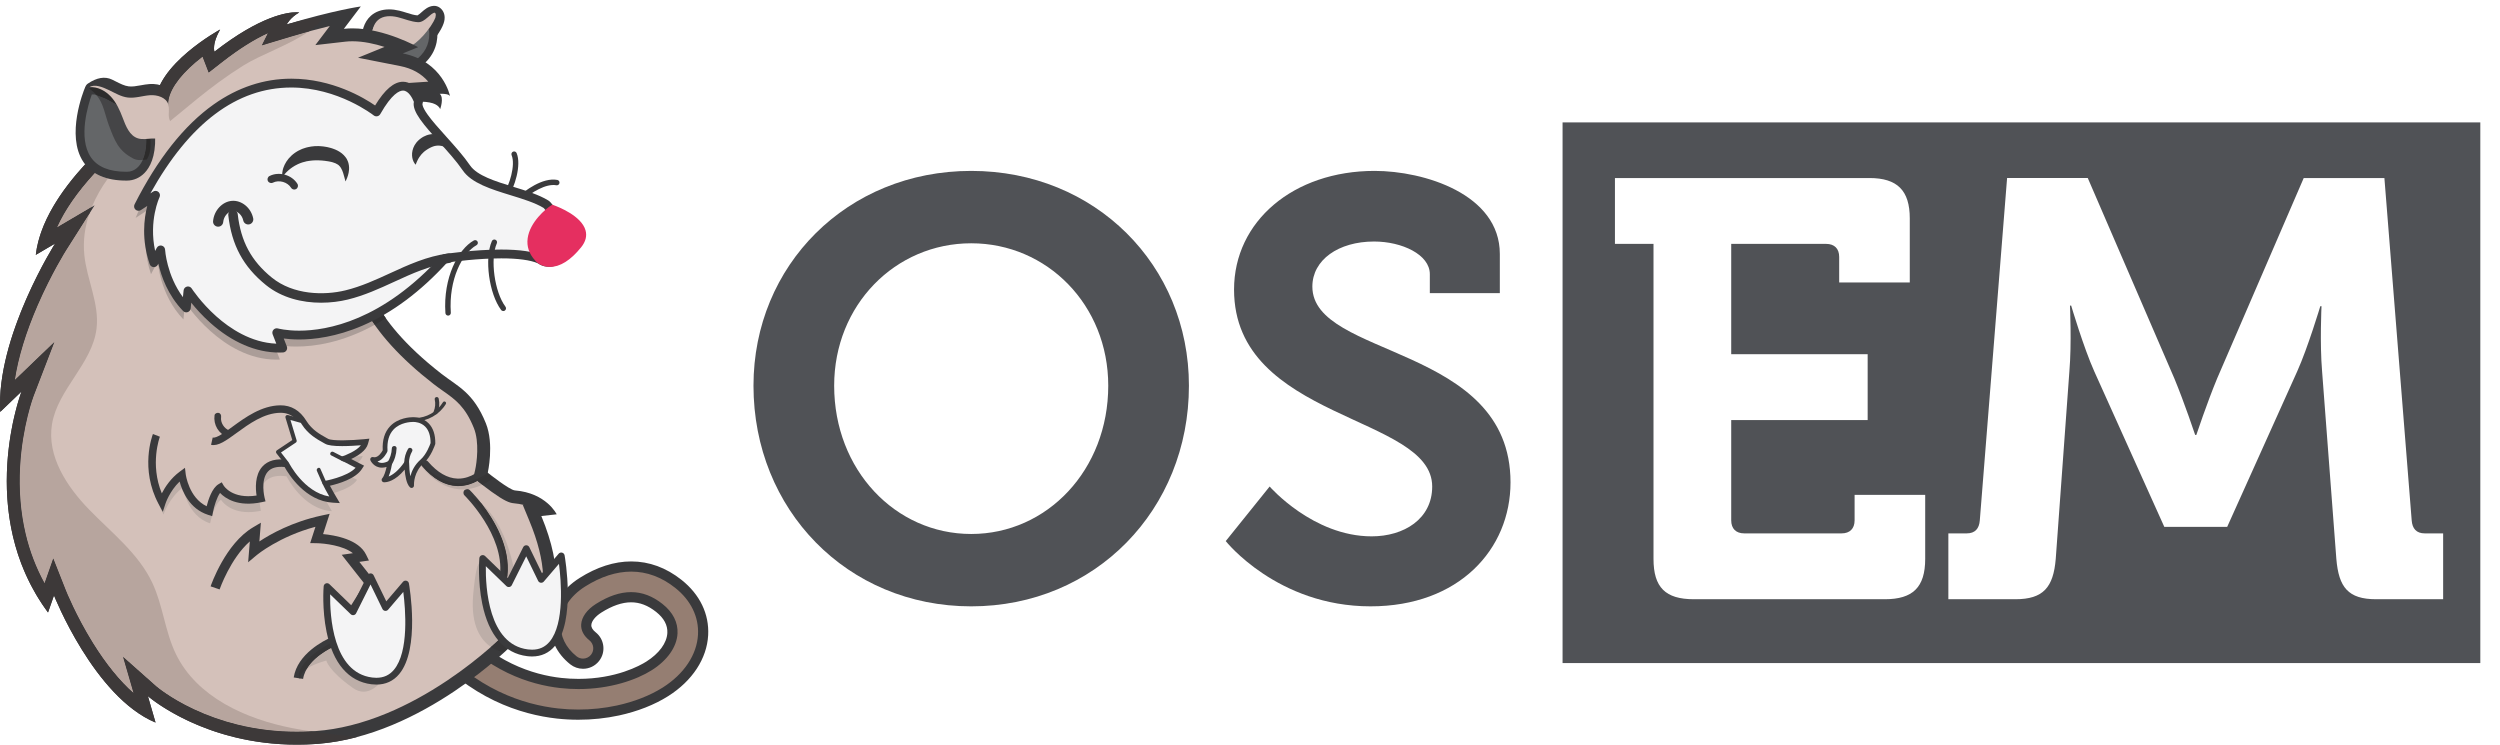 <?xml version="1.0" encoding="UTF-8" standalone="no"?>
<!-- Created with Inkscape (http://www.inkscape.org/) -->

<svg
   xmlns:dc="http://purl.org/dc/elements/1.1/"
   xmlns:cc="http://creativecommons.org/ns#"
   xmlns:rdf="http://www.w3.org/1999/02/22-rdf-syntax-ns#"
   xmlns:svg="http://www.w3.org/2000/svg"
   xmlns="http://www.w3.org/2000/svg"
   xmlns:sodipodi="http://sodipodi.sourceforge.net/DTD/sodipodi-0.dtd"
   xmlns:inkscape="http://www.inkscape.org/namespaces/inkscape"
   width="176.389mm"
   height="52.538mm"
   viewBox="0 0 176.389 52.538"
   version="1.1"
   id="svg1059"
   inkscape:version="0.92.1 r"
   sodipodi:docname="horizontal-color.svg">
  <defs
     id="defs1053" />
  <sodipodi:namedview
     id="base"
     pagecolor="#ffffff"
     bordercolor="#666666"
     borderopacity="1.0"
     inkscape:pageopacity="0.0"
     inkscape:pageshadow="2"
     inkscape:zoom="0.35"
     inkscape:cx="153.33336"
     inkscape:cy="70.713926"
     inkscape:document-units="mm"
     inkscape:current-layer="layer1"
     showgrid="false"
     fit-margin-top="0"
     fit-margin-left="0"
     fit-margin-right="0"
     fit-margin-bottom="0"
     inkscape:window-width="1366"
     inkscape:window-height="744"
     inkscape:window-x="0"
     inkscape:window-y="0"
     inkscape:window-maximized="1" />
  <g
     inkscape:label="Layer 1"
     inkscape:groupmode="layer"
     id="layer1"
     transform="translate(60.98,-115.005)">
    <g
       id="g12"
       transform="matrix(0.035,0,0,-0.035,-60.98,167.543)">
      <path
         d="M 4925.06,293.109 H 4789.9 c -56.21,0 -75.33,23.911 -80.12,81.321 l -28.72,377.91 c -4.78,56.211 -1.17,131.543 -1.17,131.543 h -2.41 c 0,0 -25.11,-83.727 -46.64,-131.543 L 4489.73,439 h -126.76 l -141.14,313.34 c -21.5,47.816 -46.61,132.75 -46.61,132.75 h -2.41 c 0,0 3.58,-76.539 -1.2,-132.75 l -27.49,-377.91 c -4.78,-57.41 -25.11,-81.321 -81.32,-81.321 h -135.15 v 132.75 h 37.08 c 16.72,0 25.11,9.563 26.32,26.313 l 55,690.018 h 162.64 L 4383.3,737.996 c 20.33,-49.055 41.86,-113.621 41.86,-113.621 h 2.38 c 0,0 21.53,64.566 41.86,113.621 l 174.61,404.194 h 162.64 l 55.01,-690.018 c 1.2,-16.75 9.56,-26.313 26.31,-26.313 h 37.09 z m -1044.1,81.321 c 0,-57.41 -25.11,-81.321 -81.32,-81.321 h -385.06 c -57.41,0 -81.32,23.911 -81.32,81.321 v 635.01 h -77.74 v 132.75 h 513.03 c 56.21,0 81.32,-25.12 81.32,-81.32 V 931.734 h -142.31 v 51.426 c 0,16.719 -9.57,26.28 -26.32,26.28 H 3489.91 V 787.016 h 275.06 V 654.27 H 3489.91 V 452.172 c 0,-16.75 9.57,-26.313 26.32,-26.313 h 196.11 c 16.75,0 26.31,9.563 26.31,26.313 v 51.391 h 142.31 z M 3149.94,1254.4 V 164.449 H 5000 V 1254.4 H 3149.94"
         style="fill:#505256;fill-opacity:1;fill-rule:nonzero;stroke:none"
         id="path14"
         inkscape:connector-curvature="0" />
      <path
         d="m 1957.83,424.648 c -153.08,0 -276.26,129.176 -276.26,298.969 0,162.641 123.18,287.023 276.26,287.023 153.08,0 276.26,-124.382 276.26,-287.023 0,-169.793 -123.18,-298.969 -276.26,-298.969 z m 0,731.922 c -249.95,0 -438.9,-190.164 -438.9,-432.953 0,-249.945 188.95,-444.847 438.9,-444.847 249.94,0 438.9,194.902 438.9,444.847 0,242.789 -188.96,432.953 -438.9,432.953"
         style="fill:#505256;fill-opacity:1;fill-rule:nonzero;stroke:none"
         id="path16"
         inkscape:connector-curvature="0" />
      <path
         d="m 2645.54,923.34 c 0,53.836 52.64,90.88 124.39,90.88 56.21,0 112.42,-26.279 112.42,-65.771 v -38.25 h 141.11 v 78.91 c 0,120.811 -153.08,167.461 -252.36,167.461 -163.81,0 -283.41,-101.69 -283.41,-239.215 0,-264.292 399.44,-252.32 399.44,-397.039 0,-65.765 -57.41,-100.445 -121.98,-100.445 -118.4,0 -205.71,100.445 -205.71,100.445 l -88.51,-110.007 c 0,0 104.06,-131.539 291.81,-131.539 178.19,0 282.25,114.789 282.25,249.941 0,278.633 -399.45,249.945 -399.45,394.629"
         style="fill:#505256;fill-opacity:1;fill-rule:nonzero;stroke:none"
         id="path18"
         inkscape:connector-curvature="0" />
      <path
         d="m 875.227,1489.28 -1.164,-0.03 c -10.493,-0.64 -17.844,-7.13 -24.333,-12.86 -2.351,-2.07 -6.195,-5.47 -8.132,-6.34 -6.66,0.48 -13.926,2.77 -21.606,5.18 -4.769,1.5 -9.699,3.05 -14.918,4.32 -7.097,1.73 -14.035,2.61 -20.621,2.61 -14.562,0 -27.23,-4.39 -36.637,-12.71 -15.199,-13.43 -18.253,-33.25 -19.23,-47 -0.27,-3.79 0.59,-7.56 2.469,-10.86 l 19.207,-33.64 c 3.242,-5.68 9.16,-9.31 15.695,-9.64 1.981,-0.09 3.996,-0.14 5.988,-0.14 27.301,0 54.243,9.08 75.86,25.58 9.73,7.43 21.226,19.54 30.754,32.4 18.109,24.45 17.863,36.19 17.781,40.05 -0.168,8.09 -3.863,15.24 -10.141,19.62 -3.222,2.26 -7.054,3.46 -10.972,3.46 z m 0,-19.16 c 9.82,-6.86 -19.422,-46.17 -39.047,-61.14 -18.285,-13.96 -41.242,-21.66 -64.235,-21.66 -1.683,0 -3.363,0.05 -5.047,0.13 l -19.203,33.64 c 0.883,12.4 3.493,25.77 12.809,34 6.519,5.77 15.113,7.91 23.945,7.91 5.41,0 10.906,-0.8 16.082,-2.06 13.633,-3.33 26.762,-9.33 40.774,-10.07 l 0.785,-0.02 c 13.633,0 24.203,18.73 33.137,19.27"
         style="fill:#3a3a3c;fill-opacity:1;fill-rule:nonzero;stroke:none"
         id="path20"
         inkscape:connector-curvature="0" />
      <path
         d="m 321.758,1215.08 c -1.922,2.5 -7.363,3.76 -14.567,3.35 -1.929,-0.11 -3.921,-0.28 -6.035,-0.47 -8.011,-0.72 -17.086,-1.53 -26.422,1.35 -23.304,7.22 -32.519,31.65 -39.246,49.49 -4.832,12.81 -11.109,27.36 -21.047,38.15 -3.984,4.32 -7.253,4.41 -19.519,2.91 -2.863,-0.35 -6.106,-0.75 -9.516,-1.01 -5.867,-0.46 -11.316,3.11 -13.261,8.68 -1.942,5.56 0.101,11.74 4.976,15.04 18.02,12.22 34.387,14.95 48.645,8.13 2.621,-1.25 5.211,-2.56 7.711,-3.83 8.988,-4.55 17.476,-8.84 25.961,-9.89 7.382,-0.91 15.484,0.55 24.062,2.1 5.828,1.06 11.859,2.15 18.172,2.6 19.851,1.44 44.144,-6.73 50.609,-28.07 2.094,-6.91 1.754,-13.4 1.453,-19.13 -0.097,-1.94 -0.195,-3.77 -0.183,-5.45 0.027,-3.8 1.027,-6.08 1.476,-6.54 l -0.246,0.16 -11.336,-23.4 c -9.851,4.77 -15.793,15.84 -15.894,29.59 -0.02,2.45 0.101,4.77 0.219,7 0.207,3.95 0.402,7.68 -0.372,10.22 -2.117,6.99 -13.785,10.42 -23.847,9.69 -4.93,-0.36 -10.028,-1.28 -15.422,-2.25 -10.117,-1.83 -20.574,-3.72 -31.883,-2.33 -2.5,0.31 -4.926,0.77 -7.285,1.34 4.441,-8.26 7.898,-16.7 10.855,-24.54 5.368,-14.23 11.454,-30.36 22.61,-33.82 4.429,-1.37 10.246,-0.85 16.402,-0.29 2.238,0.19 4.547,0.4 6.918,0.53 20.82,1.16 31.414,-6.69 36.633,-13.48 l -20.621,-15.83"
         style="fill:#3a3a3c;fill-opacity:1;fill-rule:nonzero;stroke:none"
         id="path22"
         inkscape:connector-curvature="0" />
      <path
         d="m 1165.84,60.449 c -14.14,0 -28.32,0.781 -42.17,2.32 -69.77,7.742 -171.236,38.679 -258.412,142.083 -10.996,13.046 -9.328,32.597 3.711,43.597 5.574,4.692 12.648,7.281 19.929,7.281 9.145,0 17.77,-4.011 23.661,-10.992 74.019,-87.797 159.371,-113.976 217.941,-120.476 11.81,-1.313 23.8,-1.981 35.63,-1.981 78.55,0 128.77,27.918 142.3,36.469 28.67,18.141 45.84,42.129 47.11,65.82 1.01,18.821 -8.13,36.442 -26.42,50.969 -18.33,14.563 -36.95,21.641 -56.91,21.641 -20.08,0 -42.09,-7.481 -65.42,-22.25 -15.04,-9.508 -24.38,-21.961 -24.99,-33.301 -0.45,-8.41 3.83,-16.25 12.72,-23.309 13.35,-10.609 15.59,-30.109 4.98,-43.461 -5.91,-7.441 -14.74,-11.699 -24.24,-11.699 -6.95,0 -13.78,2.379 -19.23,6.711 -24.76,19.668 -37.55,46.328 -36.01,75.07 1.7,31.778 21.27,61.77 53.69,82.278 33.38,21.121 66.61,31.832 98.76,31.832 33.84,0 65.84,-11.789 95.13,-35.063 34.16,-27.129 51.82,-63.617 49.72,-102.738 -2.35,-43.949 -29.99,-85.789 -75.81,-114.781 -26.54,-16.789 -59.68,-29.797 -95.85,-37.629 -25.74,-5.57 -52.59,-8.391 -79.82,-8.391"
         style="fill:#957e72;fill-opacity:1;fill-rule:nonzero;stroke:none"
         id="path24"
         inkscape:connector-curvature="0" />
      <path
         d="m 1272.47,369.309 v 0 c -34.12,0 -69.2,-11.239 -104.25,-33.418 -35.26,-22.313 -56.57,-55.262 -58.45,-90.403 -1.73,-32.148 12.44,-61.859 39.88,-83.66 7.26,-5.758 16.35,-8.93 25.61,-8.93 12.65,0 24.41,5.672 32.27,15.571 6.85,8.621 9.93,19.39 8.68,30.32 -1.26,10.93 -6.69,20.723 -15.31,27.57 -6.14,4.871 -9.11,9.821 -8.85,14.719 0.42,7.91 8.17,17.551 20.23,25.184 21.66,13.707 41.83,20.66 59.93,20.66 17.55,0 34.08,-6.352 50.53,-19.41 15.8,-12.563 23.39,-26.821 22.55,-42.391 -1.09,-20.32 -16.52,-41.351 -42.35,-57.691 -12.93,-8.192 -61.02,-34.879 -136.81,-34.879 -11.46,0 -23.06,0.64 -34.5,1.91 -56.71,6.301 -139.388,31.687 -211.224,116.891 -7.847,9.308 -19.332,14.636 -31.508,14.636 -9.699,0 -19.125,-3.437 -26.546,-9.699 -17.368,-14.641 -19.586,-40.68 -4.946,-58.051 C 946.77,92.238 1050.91,60.52 1122.54,52.57 c 14.22,-1.582 28.79,-2.379 43.3,-2.379 27.95,0 55.54,2.898 81.99,8.617 37.33,8.082 71.62,21.562 99.16,38.992 48.68,30.789 78.05,75.59 80.58,122.898 2.29,42.531 -16.75,82.071 -53.59,111.332 -31.14,24.739 -65.3,37.278 -101.51,37.278 m 0,-20.52 c 31.31,0 61.2,-10.949 88.75,-32.84 31.49,-25 47.77,-58.437 45.86,-94.148 -2.18,-40.59 -28.08,-79.461 -71.06,-106.66 -25.53,-16.153 -57.53,-28.692 -92.53,-36.27 -25.05,-5.422 -51.35,-8.16 -77.65,-8.16 -13.74,0 -27.48,0.75 -41.03,2.258 -67.92,7.543 -166.712,37.679 -251.708,138.5 -7.356,8.73 -6.247,21.769 2.484,29.133 3.879,3.269 8.609,4.867 13.312,4.867 5.883,0 11.727,-2.5 15.817,-7.348 76.199,-90.383 164.225,-117.351 224.655,-124.062 12.57,-1.399 24.86,-2.039 36.76,-2.039 63.82,0 116.82,18.468 147.78,38.058 31.52,19.942 50.43,46.891 51.88,73.942 1.2,22.281 -9.28,42.871 -30.29,59.558 -20.03,15.91 -41.02,23.871 -63.29,23.871 -22.26,0 -45.79,-7.949 -70.91,-23.84 -18.11,-11.461 -28.95,-26.558 -29.75,-41.429 -0.63,-11.75 5.1,-22.782 16.58,-31.899 8.94,-7.101 10.43,-20.101 3.33,-29.043 -4.08,-5.136 -10.11,-7.816 -16.2,-7.816 -4.5,0 -9.04,1.469 -12.84,4.488 -22.09,17.551 -33.51,41.16 -32.15,66.481 1.52,28.418 19.35,55.449 48.93,74.16 31.87,20.16 63.23,30.238 93.27,30.238"
         style="fill:#3a3a3c;fill-opacity:1;fill-rule:nonzero;stroke:none"
         id="path26"
         inkscape:connector-curvature="0" />
      <path
         d="m 1019.02,1100.56 c -1.09,0 -2.19,0.33 -3.15,1 -2.47,1.74 -3.07,5.15 -1.33,7.63 12.33,17.52 25.11,59.36 16.82,79.04 -1.18,2.79 0.13,6 2.92,7.17 2.79,1.17 5.99,-0.13 7.17,-2.92 10.14,-24.1 -4.09,-69.89 -17.95,-89.59 -1.07,-1.52 -2.76,-2.33 -4.48,-2.33"
         style="fill:#3a3a3c;fill-opacity:1;fill-rule:nonzero;stroke:none"
         id="path28"
         inkscape:connector-curvature="0" />
      <path
         d="m 1047.44,1094.49 c -1.52,0 -3.04,0.64 -4.12,1.88 -1.99,2.28 -1.75,5.74 0.52,7.72 13.91,12.14 49.49,39.77 79.57,34.3 2.97,-0.54 4.95,-3.39 4.4,-6.36 -0.54,-2.98 -3.38,-4.96 -6.36,-4.41 -20.73,3.77 -49.97,-13.94 -70.41,-31.78 -1.04,-0.9 -2.32,-1.35 -3.6,-1.35"
         style="fill:#3a3a3c;fill-opacity:1;fill-rule:nonzero;stroke:none"
         id="path30"
         inkscape:connector-curvature="0" />
      <path
         d="m 760.324,1373.91 -19.64,15.43 71.941,34 33.836,17.21 0.664,0.37 21.793,13.77 1.555,1.27 c 5.582,-20.66 8.535,-58.94 -32.813,-86.35 l -77.336,4.3"
         style="fill:#646668;fill-opacity:1;fill-rule:nonzero;stroke:none"
         id="path32"
         inkscape:connector-curvature="0" />
      <path
         d="m 872.488,1474.23 -7.957,-12.6 -21.793,-13.77 -33.836,-17.2 -83.734,-39.57 32.117,-25.24 82.586,-4.58 c 68.246,43.01 32.617,112.96 32.617,112.96 z m -7.769,-31.91 c 0.351,-2.77 0.586,-5.69 0.636,-8.71 0.372,-22.7 -9.722,-41.4 -30.019,-55.65 l -71.973,4 -7.164,5.63 59.719,28.22 0.426,0.21 33.84,17.21 1.324,0.75 13.211,8.34"
         style="fill:#3a3a3c;fill-opacity:1;fill-rule:nonzero;stroke:none"
         id="path34"
         inkscape:connector-curvature="0" />
      <path
         d="m 749.063,1426.56 c 0.882,12.4 3.492,25.78 12.808,34.01 10.516,9.29 26.395,9.17 40.027,5.84 13.633,-3.32 26.762,-9.32 40.778,-10.06 14.012,-0.75 24.816,18.69 33.918,19.24 9.824,-6.86 -19.422,-46.16 -39.047,-61.14 -19.621,-14.97 -44.625,-22.74 -69.277,-21.52 l -19.207,33.63"
         style="fill:#d4c1ba;fill-opacity:1;fill-rule:nonzero;stroke:none"
         id="path36"
         inkscape:connector-curvature="0" />
      <path
         d="m 598.418,13 c -94.711,0 -168.922,25.668 -214.5,47.211 -49.543,23.398 -76.984,47.148 -77.254,47.391 l -33.406,29.187 19.383,-66.808 C 189.691,134.219 121.66,303.77 120.93,305.621 L 108.094,338.07 92.945,294.781 c -25.105,38.758 -43.281,81.688 -54.133,127.938 -10.301,43.91 -14.086,90.926 -11.246,139.754 4.867,83.636 27.797,144.312 28.027,144.918 L 76.394,761.688 13.359,701.176 C 20.145,840.914 121.02,1001.59 122.109,1003.31 l 28.832,45.46 -60.566,-35.62 c 37.68,139.14 227.75,265.95 229.793,267.29 l 5.84,3.86 v 7 c 0,35.79 32.875,71.2 60.457,94.61 11.18,9.48 22.433,17.81 32.301,24.61 -1.219,-10.37 0.695,-16.54 1.398,-18.36 l 6.297,-16.38 13.832,10.79 c 57.727,45.03 99.707,63.8 126.254,71.52 l -0.203,-0.4 -13.477,-26.95 28.852,8.69 c 50.738,15.28 89.875,24.52 115.035,29.77 l -32.32,-42.66 30.203,3.47 c 5.062,0.58 10.402,0.88 15.875,0.88 37.328,0 75.89,-13.41 100.371,-23.91 l -44.059,-17.95 42.621,-8.4 c 45.328,-8.94 67.203,-36.38 77.223,-55.67 l -1.012,-0.05 -31.32,-2.08 19.023,-16.65 c -1.582,0.42 -3.261,0.8 -5.035,1.12 -5.969,1.09 -11.234,1.63 -15.652,1.63 -8.977,0 -15.324,-2.31 -18.871,-6.87 l -1.516,-1.95 -39.586,-134.56 -86.957,-63.89 19.817,-151.933 c 0.265,-11.707 7.535,-96.832 156.527,-212.579 6.398,-4.972 12.691,-9.41 18.777,-13.699 25.516,-18 47.555,-33.543 66.508,-80.5 15.348,-38.015 3.332,-91.304 3.207,-91.84 l -1.84,-7.968 6.387,-5.106 c 21.273,-17.015 49.255,-37.515 61.755,-38.527 30.59,-2.481 49.76,-14.477 60.85,-24.86 l -25.1,-2.789 6.62,-15.98 c 32.43,-78.309 37.46,-140.789 14.98,-185.688 -21.94,-43.82 -62.92,-54.722 -63.34,-54.82 l -3.52,-0.902 -2.55,-2.598 C 1024.37,211.41 979.078,165.512 908.715,118.398 844.285,75.262 744.988,22.211 637.82,14.43 624.68,13.48 611.422,13 598.418,13"
         style="fill:#d4c1ba;fill-opacity:1;fill-rule:nonzero;stroke:none"
         id="path38"
         inkscape:connector-curvature="0" />
      <path
         d="m 727.367,1488.09 c 0,0 -54.195,-7.54 -149.398,-36.21 0,0 6.883,13.76 25.234,24.08 0,0 -1.976,0.37 -5.941,0.37 -17.188,0 -71.762,-6.81 -164.965,-79.51 0,0 -5.734,14.91 11.473,44.73 0,0 -130.762,-71.11 -130.762,-150.25 0,0 -222.524,-146.82 -240.875,-303.968 l 39,22.938 c 0,0 -119.293,-188.106 -110.688,-339.512 L 43.457,712.047 c 0,0 -94.629,-246.035 53.336,-445.617 l 12.047,34.41 c 0,0 80.863,-204.738 204.742,-256.36 L 298.098,97.82 C 298.098,97.82 409.465,0 598.414,0 611.496,0 624.945,0.469 638.762,1.469 852.109,16.949 1034.11,202.77 1034.11,202.77 c 0,0 148.34,37.851 57.15,258.082 l 30.97,3.437 c 0,0 -20.64,43.016 -84.3,48.176 -11.16,0.906 -54.684,35.723 -54.684,35.723 0,0 13.238,57.375 -3.82,99.628 -25.082,62.137 -56.43,74.012 -89.363,99.598 C 736.258,866.898 738.555,950.629 738.555,950.629 l -18.926,145.101 84.305,61.93 40.129,136.42 c 0,0 1.445,1.85 8.609,1.85 3.187,0 7.504,-0.36 13.324,-1.42 18.93,-3.44 21.293,-13.54 21.293,-13.54 0,0 8.406,22.94 -0.769,30.97 0,0 1.402,0.1 3.492,0.1 5.215,0 14.695,-0.59 17.152,-4.69 0,0 -13.766,69.97 -95.199,86.03 l 30.969,12.62 c 0,0 -67.266,37.88 -132.422,37.89 -5.824,0 -11.617,-0.3 -17.356,-0.96 l 34.211,45.16 m -62.484,-39.43 -29.168,-38.5 60.402,6.93 c 4.578,0.53 9.418,0.8 14.395,0.79 22.16,0 44.984,-5.11 64.679,-11.4 l -53.5,-21.8 85.243,-16.81 c 23.668,-4.67 42.621,-15.22 56.441,-31.41 l -41.223,-2.75 15.828,-13.85 c -6.023,-1.93 -10.851,-5.21 -14.433,-9.81 l -3.035,-3.9 -1.395,-4.74 -37.652,-127.98 -77.231,-56.75 -12.375,-9.09 1.985,-15.23 18.73,-143.594 c 0.262,-8.348 2.793,-31.942 20.989,-66.934 26.496,-50.949 73.781,-103.082 140.546,-154.949 6.637,-5.156 13.055,-9.684 19.258,-14.059 24.824,-17.508 44.426,-31.336 61.949,-74.742 11.375,-28.172 5.719,-70.258 2.594,-84.051 l -3.676,-15.933 12.77,-10.215 c 0.465,-0.371 11.555,-9.231 24.23,-18.336 25.326,-18.192 35.846,-22.285 44.586,-22.996 7.42,-0.602 14.06,-1.832 19.97,-3.481 l -1.79,-0.199 13.24,-31.973 c 17.07,-41.238 26.34,-78.257 27.53,-110.046 0.92,-24.653 -3.03,-46.18 -11.75,-64 -18.41,-37.653 -52.62,-48.102 -55.43,-48.911 l -6.78,-1.589 -5.28,-5.391 C 1015.1,220.52 971.105,175.891 901.961,129.52 861.469,102.371 820.617,80.141 780.547,63.461 731.086,42.859 682.746,30.73 636.879,27.398 624.051,26.469 611.109,26 598.414,26 c -40.527,0 -80.582,4.769 -119.059,14.191 -30.847,7.547 -60.777,18.098 -88.953,31.328 -48.207,22.652 -74.933,45.653 -75.148,45.833 l -67.234,59.687 21.261,-73.219 c -27.824,24.481 -55.523,58.578 -81.972,101.16 -34.211,55.079 -54.094,104.93 -54.286,105.411 L 107.367,375.352 89.844,325.281 C 72.766,356.289 59.953,389.73 51.582,425.211 41.539,467.781 37.809,513.43 40.496,560.887 45.129,642.691 67.512,702.156 67.727,702.715 L 109.602,811.59 29.875,735.055 c 6.769,45.097 22.352,96.254 46.195,151.101 27.618,63.52 56.735,109.742 57.02,110.196 l 57.66,90.918 -75.883,-44.63 c 19.258,43.01 53.754,89.23 102.09,136.36 55.535,54.14 109.836,90.24 110.371,90.59 l 11.68,7.71 v 14 c 0,23.97 19.726,53.95 55.547,84.42 4.597,3.91 9.211,7.62 13.73,11.1 l 12.34,-32.08 27.664,21.58 c 33.035,25.77 63.844,45.2 91.789,57.92 l -12.316,-24.64 57.707,17.38 c 31.066,9.36 57.722,16.43 79.414,21.68"
         style="fill:#3a3a3c;fill-opacity:1;fill-rule:nonzero;stroke:none"
         id="path40"
         inkscape:connector-curvature="0" />
      <path
         d="m 629.793,0.891 c 2.973,0.168 5.961,0.359 8.969,0.578 0.418,0.031 0.832,0.062 1.25,0.09 C 639.594,1.531 639.18,1.5 638.762,1.469 635.754,1.25 632.766,1.059 629.793,0.891 m 10.219,0.668 c 0.195,0.02 0.375,0.031 0.57,0.043 -0.187,-0.012 -0.379,-0.023 -0.57,-0.043 m 0.629,0.051 c 0.168,0.012 0.324,0.02 0.492,0.039 -0.164,-0.02 -0.328,-0.027 -0.492,-0.039 m 0.636,0.051 c 0.145,0.012 0.282,0.02 0.422,0.031 -0.14,-0.012 -0.281,-0.02 -0.422,-0.031 m 0.645,0.051 c 0.117,0.008 0.234,0.02 0.351,0.027 -0.117,-0.008 -0.234,-0.02 -0.351,-0.027 m 0.641,0.051 c 0.105,0.008 0.195,0.02 0.296,0.027 -0.097,-0.008 -0.195,-0.02 -0.296,-0.027 m 0.652,0.059 c 0.078,0 0.148,0.008 0.226,0.02 -0.074,-0.012 -0.152,-0.02 -0.226,-0.02 m 0.652,0.051 c 0.051,0.008 0.121,0.008 0.172,0.02 -0.059,-0.012 -0.113,-0.012 -0.172,-0.02 m 0.664,0.059 c 0.028,0 0.059,0 0.086,0.012 -0.031,-0.012 -0.058,-0.012 -0.086,-0.012"
         style="fill:#dddad7;fill-opacity:1;fill-rule:nonzero;stroke:none"
         id="path42"
         inkscape:connector-curvature="0" />
      <path
         d="m 598.414,26 c -40.527,0 -80.582,4.769 -119.059,14.191 -30.847,7.547 -60.777,18.098 -88.953,31.328 -48.207,22.652 -74.933,45.653 -75.148,45.833 l -67.234,59.687 21.261,-73.219 c -27.824,24.481 -55.523,58.578 -81.972,101.16 -34.211,55.079 -54.094,104.93 -54.286,105.411 L 107.367,375.352 89.844,325.281 C 72.766,356.289 59.953,389.73 51.582,425.211 41.539,467.781 37.809,513.43 40.496,560.887 45.129,642.691 67.512,702.156 67.727,702.715 L 109.602,811.59 29.875,735.055 c 6.769,45.097 22.352,96.254 46.195,151.101 27.618,63.52 56.735,109.742 57.02,110.196 l 47.137,74.328 c -9.129,-26.79 -13.125,-54.92 -10.227,-83.621 5.07,-50.184 30.758,-98.45 24.609,-148.512 C 185.902,767.613 116.402,716.43 104.809,645.91 94.246,581.664 134.605,520.176 180.004,473.5 225.402,426.828 279.094,385.34 306.91,326.469 328.465,280.852 332.492,228.441 354.426,182.988 396.395,96.051 495.113,51.52 589.891,33.141 602.277,30.738 614.727,28.66 627.223,26.789 617.582,26.262 607.93,26 598.414,26 M 114.867,1042.64 c 15.617,34.88 41.254,71.86 76.164,109.74 7.735,-4.84 16.574,-8.55 26.512,-11.1 -13.055,-18 -24.078,-37.19 -32.305,-57.25 l -70.371,-41.39"
         style="fill:#b7a59e;fill-opacity:1;fill-rule:nonzero;stroke:none"
         id="path44"
         inkscape:connector-curvature="0" />
      <path
         d="M 598.414,0 C 417.949,0 308.254,89.231 298.77,97.238 c -0.45,0.383 -0.672,0.582 -0.672,0.582 v 0 0 L 313.582,44.48 C 189.703,96.102 108.84,300.84 108.84,300.84 L 96.793,266.43 C 31.844,354.039 13.637,450.602 13.652,531.371 13.672,634.605 43.457,712.047 43.457,712.047 v 0 0 L 0.445,670.758 C 0.141,676.078 -0.004,681.445 0,686.852 0.082,835.156 111.133,1010.27 111.133,1010.27 v 0 0 L 72.133,987.332 c 7.707,65.978 51.41,130.148 99.519,182.378 5.395,-6.85 11.86,-12.63 19.379,-17.33 -34.91,-37.88 -60.547,-74.86 -76.164,-109.74 l 70.371,41.39 c -1.808,-4.41 -3.484,-8.87 -5.011,-13.35 L 133.09,996.352 C 132.805,995.898 103.688,949.676 76.07,886.156 52.227,831.309 36.645,780.152 29.875,735.055 L 109.602,811.59 67.727,702.715 C 67.512,702.156 45.129,642.691 40.496,560.887 37.809,513.43 41.539,467.781 51.582,425.211 59.953,389.73 72.766,356.289 89.844,325.281 l 17.523,50.071 25.656,-64.961 c 0.192,-0.481 20.075,-50.332 54.286,-105.411 26.449,-42.582 54.148,-76.679 81.972,-101.16 l -21.261,73.219 67.234,-59.687 c 0.215,-0.18 26.941,-23.18 75.148,-45.833 C 418.578,58.289 448.508,47.738 479.355,40.191 517.832,30.77 557.887,26 598.414,26 c 9.516,0 19.168,0.262 28.809,0.789 C 657.82,22.211 688.68,18.891 719.426,15.219 695.129,8.801 670.109,4.16 644.617,1.941 644.59,1.93 644.559,1.93 644.531,1.93 644.367,1.91 644.203,1.898 644.039,1.891 643.988,1.879 643.918,1.879 643.867,1.871 643.727,1.859 643.582,1.852 643.441,1.84 643.363,1.828 643.293,1.82 643.215,1.82 643.098,1.809 642.98,1.801 642.859,1.789 642.758,1.781 642.668,1.77 642.563,1.762 642.469,1.75 642.367,1.75 642.273,1.738 c -0.117,-0.008 -0.234,-0.02 -0.351,-0.027 -0.074,-0.012 -0.149,-0.012 -0.223,-0.02 -0.14,-0.012 -0.277,-0.02 -0.422,-0.031 -0.047,0 -0.097,-0.012 -0.144,-0.012 -0.168,-0.02 -0.324,-0.027 -0.492,-0.039 -0.02,0 -0.039,0 -0.059,-0.008 -0.195,-0.012 -0.375,-0.023 -0.57,-0.043 v 0 C 639.594,1.531 639.18,1.5 638.762,1.469 635.754,1.25 632.766,1.059 629.793,0.891 619.109,0.281 608.648,0 598.414,0"
         style="fill:#3d3939;fill-opacity:1;fill-rule:nonzero;stroke:none"
         id="path46"
         inkscape:connector-curvature="0" />
      <path
         d="m 603.191,1475.97 c -0.054,0.01 -0.293,0.05 -0.707,0.1 0.414,-0.05 0.653,-0.09 0.707,-0.1 m -0.847,0.11 c -0.004,0 -0.008,0.01 -0.008,0.01 0,0 0.004,-0.01 0.008,-0.01 m -0.024,0.01 c -0.007,0 -0.015,0 -0.023,0 0.008,0 0.016,0 0.023,0 m -0.023,0 c -0.055,0 -0.113,0.01 -0.172,0.02 0.059,-0.01 0.117,-0.02 0.172,-0.02"
         style="fill:#dddad7;fill-opacity:1;fill-rule:nonzero;stroke:none"
         id="path48"
         inkscape:connector-curvature="0" />
      <path
         d="m 310.609,1231.03 -11.984,17.9 c 17.289,13.08 28.461,20.5 28.703,20.66 l 11.68,7.71 v 14 c 0,23.97 19.726,53.95 55.547,84.42 4.597,3.91 9.211,7.62 13.73,11.1 l 12.34,-32.08 27.664,21.58 c 33.035,25.77 63.844,45.2 91.789,57.92 l -12.316,-24.64 57.707,17.38 c 13.09,3.95 25.394,7.48 36.875,10.65 -39.262,-27.43 -95.965,-46.25 -131.727,-68.6 -70.957,-44.35 -116.719,-88.53 -180.008,-138"
         style="fill:#b7a59e;fill-opacity:1;fill-rule:nonzero;stroke:none"
         id="path50"
         inkscape:connector-curvature="0" />
      <path
         d="m 298.625,1248.93 -14.5,21.66 c 17.641,13.29 28.883,20.71 28.883,20.71 0,79.14 130.762,150.25 130.762,150.25 -10.321,-17.88 -12.387,-30.4 -12.391,-37.56 0,-4.78 0.918,-7.17 0.918,-7.17 93.203,72.7 147.777,79.51 164.965,79.51 2.273,0 3.894,-0.12 4.863,-0.22 0.059,-0.01 0.117,-0.02 0.172,-0.02 v 0 c 0.008,0 0.016,0 0.023,0 0.004,0 0.008,0 0.016,0 0,0 0.004,-0.01 0.008,-0.01 0.047,0 0.097,-0.01 0.14,-0.01 0.414,-0.05 0.653,-0.09 0.707,-0.1 0.008,-0.01 0.012,-0.01 0.012,-0.01 -18.351,-10.32 -25.234,-24.08 -25.234,-24.08 v 0 0 c 27.992,8.43 53.672,13.27 76.023,15.94 -7.769,-11.28 -18.773,-21.2 -31.648,-30.19 -11.481,-3.17 -23.785,-6.7 -36.875,-10.65 l -57.707,-17.38 12.316,24.64 c -27.945,-12.72 -58.754,-32.15 -91.789,-57.92 l -27.664,-21.58 -12.34,32.08 c -4.519,-3.48 -9.133,-7.19 -13.73,-11.1 -35.821,-30.47 -55.547,-60.45 -55.547,-84.42 v -14 l -11.68,-7.71 c -0.242,-0.16 -11.414,-7.58 -28.703,-20.66"
         style="fill:#3d3939;fill-opacity:1;fill-rule:nonzero;stroke:none"
         id="path52"
         inkscape:connector-curvature="0" />
      <path
         d="m 178.965,1319.57 c 0,0 -72.695,-175.13 77.433,-173.63 23.024,0.23 49.04,21.02 47.54,79.07 l -40.536,60.55 -47.539,25.02 -23.519,9.01 -13.379,-0.02"
         style="fill:#646668;fill-opacity:1;fill-rule:nonzero;stroke:none"
         id="path54"
         inkscape:connector-curvature="0" />
      <path
         d="m 185.109,1310.68 c -7.066,-19.6 -28.339,-87.11 -2.195,-126.22 13.145,-19.66 37.223,-29.64 71.57,-29.64 h 0.016 l 1.809,0.02 c 5.839,0.05 14.461,1.84 22.375,10.05 7.757,8.04 16.793,24.49 16.41,57.34 l -37.828,56.51 -45.078,23.72 -21.485,8.23 -5.594,-0.01 M 254.5,1137.04 h -0.016 c -40.675,0 -69.738,12.64 -86.382,37.57 -35.93,53.82 1.054,144.53 2.648,148.37 1.375,3.31 4.609,5.47 8.199,5.48 l 13.379,0.02 h 0.016 c 1.086,0 2.164,-0.2 3.179,-0.59 l 23.52,-9 0.961,-0.44 47.543,-25.02 c 1.305,-0.69 2.422,-1.69 3.246,-2.92 l 40.535,-60.55 c 0.938,-1.41 1.457,-3.04 1.5,-4.72 1.055,-40.72 -11.023,-62.01 -21.34,-72.7 -9.511,-9.86 -21.941,-15.36 -35.004,-15.49 l -1.984,-0.01"
         style="fill:#3a3a3c;fill-opacity:1;fill-rule:nonzero;stroke:none"
         id="path56"
         inkscape:connector-curvature="0" />
      <path
         d="m 423.559,446.102 c -47.399,15.238 -54.172,72.793 -54.172,72.793 -28.778,-21.161 -39.782,-55.016 -39.782,-55.016 -36.394,67.711 -11.003,132.887 -11.003,132.887 l 110.035,-11.567 c 1,-0.222 2.039,-0.332 3.109,-0.332 26.211,0 74.34,63.555 132.887,64.098 0.176,0 0.351,0 0.527,0 29.524,0 41.856,-23.016 45.18,-28.219 12.976,-20.312 31.035,-29.34 45.144,-37.242 5.485,-3.07 18.141,-4.012 31.559,-4.012 21.086,0 44.055,2.321 44.055,2.321 -5.078,-18.622 -44.016,-31.036 -44.016,-31.036 l 32.731,-16.929 c -14.672,-22.571 -67.715,-31.602 -67.715,-31.602 2.257,-6.769 16.925,-31.598 16.925,-31.598 -58.402,3.383 -91.414,70.254 -91.414,70.254 -4.32,0.61 -8.296,0.895 -11.976,0.895 -57.59,0 -39.656,-70.309 -39.656,-70.309 -9.293,-1.957 -17.633,-2.789 -25.094,-2.789 -40.793,0 -55.317,24.801 -55.317,24.801 -14.39,-8.461 -22.007,-47.398 -22.007,-47.398"
         style="fill:#bdaea8;fill-opacity:1;fill-rule:nonzero;stroke:none"
         id="path58"
         inkscape:connector-curvature="0" />
      <path
         d="m 282.555,1178.35 c -4.391,0 -9.305,0.7 -14.149,3.24 -29.793,15.61 -37.058,35.43 -48.929,66.91 -7.77,20.59 -10.266,43.12 -24.731,60.64 l 17.442,-6.68 45.078,-23.72 37.828,-56.51 c 0.23,-20.02 -3.031,-33.95 -7.371,-43.6 -1.606,-0.16 -3.34,-0.28 -5.168,-0.28"
         style="fill:#454547;fill-opacity:1;fill-rule:nonzero;stroke:none"
         id="path60"
         inkscape:connector-curvature="0" />
      <path
         d="m 287.723,1178.63 c 4.34,9.65 7.601,23.58 7.371,43.6 l -37.828,56.51 -45.078,23.72 -17.442,6.68 c -3.898,4.72 -8.668,9.08 -14.648,12.94 0.726,1.92 1.164,2.96 1.164,2.96 l 13.375,0.02 23.519,-9.01 47.539,-25.02 37.379,-59.06 c 0.778,-30.02 1.082,-38.46 -7.043,-52.55 -0.191,0.02 -0.398,0.03 -0.617,0.03 -1.355,0 -3.199,-0.28 -5.391,-0.55 -0.73,-0.1 -1.5,-0.19 -2.3,-0.27"
         style="fill:#2c2b2b;fill-opacity:1;fill-rule:nonzero;stroke:none"
         id="path62"
         inkscape:connector-curvature="0" />
      <path
         d="m 315.301,623.441 c 0,0 -25.809,-66.242 11.183,-135.062 0,0 11.184,34.41 40.434,55.918 0,0 6.883,-58.496 55.059,-73.988 0,0 7.742,39.578 22.367,48.179 0,0 20.644,-35.269 81.722,-22.367 0,0 -20.644,80.867 52.477,70.543 0,0 33.551,-67.961 92.91,-71.402 0,0 -14.91,25.234 -17.207,32.117 0,0 53.91,9.176 68.82,32.117 l -33.261,17.203 c 0,0 39.574,12.617 44.734,31.543 0,0 -62.512,-6.308 -76.851,1.723 -14.336,8.027 -32.688,17.203 -45.879,37.851 -3.399,5.317 -16.063,28.957 -46.457,28.676 -61.938,-0.574 -112.407,-70.543 -138.215,-64.808"
         style="fill:#d4c1ba;fill-opacity:1;fill-rule:nonzero;stroke:none"
         id="path64"
         inkscape:connector-curvature="0" />
      <path
         d="m 427.73,460.559 -8.058,2.589 c -37.965,12.204 -52.406,47.77 -57.578,67.239 -20.176,-19.438 -28.36,-44.059 -28.449,-44.336 l -5.446,-16.75 -8.344,15.519 c -38.195,71.059 -12.671,138.516 -11.566,141.356 l 14.031,-5.457 c -0.226,-0.582 -20.566,-54.809 3.883,-114.18 6.535,12.68 18.094,30.469 36.258,43.82 l 10.422,7.664 1.512,-12.847 c 0.058,-0.492 6.152,-47.383 42.183,-64.637 3.449,13.535 11.059,36.856 23.949,44.438 l 6.5,3.824 3.809,-6.512 c 0.695,-1.133 17.516,-27.699 66.394,-20.141 -2.089,13.457 -3.929,40.95 11.586,58.266 11.016,12.293 28.102,16.899 50.782,13.703 l 3.933,-0.554 1.762,-3.567 c 0.285,-0.574 26.594,-52.594 71.762,-64.801 -4.18,7.473 -8.625,15.828 -9.95,19.801 l -2.777,8.328 8.656,1.473 c 12.192,2.086 42.969,9.754 58.008,22.469 l -40.773,21.089 17.301,5.516 c 7.812,2.5 21.66,8.438 30.855,15.481 -20.828,-1.399 -52.992,-2.325 -64.363,4.043 -0.996,0.558 -2.016,1.125 -3.047,1.695 -14.348,7.961 -32.207,17.867 -45.5,38.672 l -0.762,1.222 c -4.082,6.621 -14.902,24.192 -39.281,23.981 -33.141,-0.309 -63.82,-22.703 -88.469,-40.699 -20.75,-15.149 -37.14,-27.106 -51.449,-23.93 l 3.266,14.695 c 7.679,-1.718 23.753,10.039 39.308,21.395 26.391,19.262 59.231,43.238 97.203,43.59 21.789,0.144 39.375,-10.274 52.235,-31.133 l 0.632,-1.016 c 11.243,-17.594 26.582,-26.105 40.122,-33.613 1.046,-0.582 2.082,-1.156 3.097,-1.723 8.453,-4.734 47.434,-3.316 72.414,-0.797 l 10.903,1.098 -2.883,-10.57 c -3.817,-13.981 -20.735,-24.344 -33.871,-30.461 l 25.976,-13.438 -4.527,-6.968 c -12.684,-19.512 -47.043,-29.555 -64.274,-33.489 3.657,-6.976 9.094,-16.5 12.829,-22.816 l 7.183,-12.16 -14.101,0.82 c -55.465,3.215 -89.047,57.066 -97.278,71.914 -15.449,1.535 -26.777,-1.574 -33.687,-9.269 -15.375,-17.122 -6.778,-52.071 -6.688,-52.422 l 1.914,-7.59 -7.656,-1.621 c -48.355,-10.223 -73.672,7.804 -84.031,18.656 -6.289,-8.793 -11.836,-26.379 -14.231,-38.547 l -1.629,-8.312"
         style="fill:#3a3a3c;fill-opacity:1;fill-rule:nonzero;stroke:none"
         id="path66"
         inkscape:connector-curvature="0" />
      <path
         d="m 924.031,521.211 -2.226,0.035 c -24.848,0.758 -48.543,14.098 -70.434,39.645 -2.703,3.16 -2.336,7.91 0.82,10.613 3.157,2.703 7.911,2.34 10.614,-0.82 19.015,-22.196 39.023,-33.766 59.461,-34.395 l 1.754,-0.023 c 26.914,0 45.585,18.941 45.773,19.14 2.895,2.985 7.66,3.059 10.645,0.168 2.984,-2.89 3.062,-7.656 0.167,-10.644 -0.957,-0.989 -23.371,-23.719 -56.574,-23.719"
         style="fill:#3a3a3c;fill-opacity:1;fill-rule:nonzero;stroke:none"
         id="path68"
         inkscape:connector-curvature="0" />
      <path
         d="m 850.961,570.965 c -23.211,-20.426 -21.219,-48.75 -21.219,-48.75 -9.75,9.176 -9.75,45.883 -9.75,45.883 -24.664,-36.707 -45.883,-34.41 -45.883,-34.41 8.032,9.175 11.469,33.835 11.469,33.835 -25.23,-13.191 -34.406,7.457 -34.406,7.457 15.484,-4.015 25.23,17.493 25.23,17.493 -4.3,65.379 56.782,62.797 56.782,62.797 0,0 40.144,2.296 39.57,-48.172 0,0 -7.453,-23.516 -21.793,-36.133"
         style="fill:#f4f4f5;fill-opacity:1;fill-rule:nonzero;stroke:none"
         id="path70"
         inkscape:connector-curvature="0" />
      <path
         d="m 785.578,572.313 c 0.973,0 1.938,-0.293 2.762,-0.872 1.465,-1.035 2.23,-2.8 1.984,-4.578 -0.273,-1.972 -2.269,-15.433 -6.808,-26.343 7.64,3.113 19.488,10.882 32.5,30.25 1.175,1.75 3.355,2.523 5.371,1.91 2.015,-0.614 3.394,-2.477 3.394,-4.582 0.004,-7.934 0.782,-18.379 2.434,-27.051 2.687,10.207 8.43,22.82 20.582,33.516 11.871,10.445 18.879,29.566 20.176,33.332 0.043,14.714 -3.582,25.863 -10.785,33.144 -8.899,9.004 -20.899,9.457 -23.215,9.457 l -0.535,-0.008 -0.458,-0.004 -0.73,0.012 c -4.109,0 -25.301,-0.742 -39.004,-15.379 -9.203,-9.828 -13.262,-24.07 -12.062,-42.332 l -0.414,-2.293 c -0.336,-0.734 -7.336,-15.867 -19.731,-19.847 2.215,-1.532 5.16,-2.735 8.938,-2.735 v 0 c 3.984,0 8.488,1.297 13.382,3.86 l 2.219,0.543 m 44.164,-54.887 c -1.195,0 -2.375,0.449 -3.285,1.301 -7.086,6.671 -9.723,23.289 -10.695,35.644 -19.371,-23.469 -35.836,-25.504 -40.891,-25.504 l -1.273,0.059 c -1.758,0.222 -3.293,1.402 -3.918,3.058 -0.629,1.653 -0.34,3.524 0.828,4.856 4.051,4.633 7.039,14.933 8.785,22.93 -3.219,-0.957 -6.332,-1.438 -9.313,-1.442 h -0.007 c -16.461,0 -22.914,14.106 -23.18,14.707 -0.746,1.68 -0.465,3.637 0.723,5.043 1.187,1.399 3.078,2.004 4.855,1.535 l 2.637,-0.343 c 7.672,0 14.105,9.429 16.543,14.168 -1.106,20.41 3.84,36.628 14.699,48.226 16.41,17.524 41.199,18.41 46,18.41 l 0.906,-0.011 0.817,0.015 c 4.191,0 18.742,-0.89 30.027,-12.301 9.188,-9.297 13.746,-23 13.543,-40.738 l -0.223,-1.391 c -0.32,-1.011 -8.031,-24.933 -23.195,-38.277 -19.73,-17.367 -19.73,-41.043 -19.621,-44.414 l 0.055,-0.742 c 0,-2.645 -2.141,-4.785 -4.786,-4.789 h -0.031"
         style="fill:#3a3a3c;fill-opacity:1;fill-rule:nonzero;stroke:none"
         id="path72"
         inkscape:connector-curvature="0" />
      <path
         d="m 433.613,315.961 c 0,0 28.168,82.34 81.254,113.758 l -3.25,-40.09 c 0,0 53.086,44.422 138.672,62.84 l -11.918,-36.84 c 0,0 73.672,-1.078 91.008,-36.828 l -22.754,-3.25 40.086,-50.922 -72.965,-116.117 c 0,0 -64.625,-25.813 -72.211,-74.563 L 433.613,315.961"
         style="fill:#d4c1ba;fill-opacity:1;fill-rule:nonzero;stroke:none"
         id="path74"
         inkscape:connector-curvature="0" />
      <path
         d="m 611.004,132.48 -18.934,2.942 c 7.438,47.808 61.621,74.699 75.16,80.719 l 67.778,107.871 -46.188,58.668 22.535,3.218 c -19.492,15.59 -57.519,19.903 -73.128,20.153 l -12.95,0.211 10.637,32.886 C 563.18,419.77 518.238,382.68 517.762,382.281 l -17.543,-14.679 3.41,42.058 c -39.184,-34.422 -60.715,-96.109 -60.953,-96.808 l -18.129,6.207 c 1.199,3.5 29.949,86.062 85.441,118.902 l 15.922,9.418 -3.066,-37.789 c 22.644,15 66.359,39.531 125.429,52.238 l 16.247,3.5 -13.231,-40.898 c 23.352,-2.168 71.656,-10.41 86.707,-41.461 l 5.727,-11.797 -19.289,-2.762 33.98,-43.16 -78.215,-124.48 -2.898,-1.161 c -0.586,-0.238 -59.656,-24.429 -66.297,-67.129"
         style="fill:#3a3a3c;fill-opacity:1;fill-rule:nonzero;stroke:none"
         id="path76"
         inkscape:connector-curvature="0" />
      <path
         d="m 1015.4,333.352 -0.86,0.046 c -4.13,0.473 -7.1,4.204 -6.63,8.332 9.22,80.848 -70.633,159.813 -71.441,160.598 -2.977,2.906 -3.035,7.668 -0.133,10.645 2.898,2.976 7.664,3.043 10.637,0.136 3.515,-3.421 85.947,-84.839 75.897,-173.078 -0.44,-3.84 -3.69,-6.679 -7.47,-6.679"
         style="fill:#3a3a3c;fill-opacity:1;fill-rule:nonzero;stroke:none"
         id="path78"
         inkscape:connector-curvature="0" />
      <path
         d="m 657.688,609.965 c -14.336,8.027 -32.688,17.203 -45.879,37.851 -0.602,0.942 -1.512,2.473 -2.739,4.329 l -29.668,8.289 14.625,-48.176 -33.55,-22.367 18.066,-23.227 c 0,0 33.551,-67.961 92.91,-71.402 0,0 -14.91,25.234 -17.207,32.117 0,0 53.91,9.176 68.82,32.117 l -33.261,17.203 c 0,0 39.574,12.617 44.734,31.543 0,0 -62.512,-6.308 -76.851,1.723"
         style="fill:#f4f4f5;fill-opacity:1;fill-rule:nonzero;stroke:none"
         id="path80"
         inkscape:connector-curvature="0" />
      <path
         d="m 566.43,588.926 15.355,-19.742 0.438,-0.7 c 0.312,-0.629 30.172,-59.793 81.586,-68.25 -4.696,8.172 -11.813,20.911 -13.457,25.844 -0.379,1.141 -0.243,2.383 0.375,3.41 0.617,1.028 1.648,1.739 2.832,1.938 0.488,0.082 46.375,8.105 63.25,26.683 l -28.891,14.946 c -1.477,0.761 -2.344,2.336 -2.203,3.988 0.137,1.656 1.262,3.062 2.84,3.57 8.91,2.844 30.574,11.774 39.004,22.895 -8.692,-0.707 -23.715,-1.727 -37.797,-1.727 -17.407,0 -28.551,1.504 -34.078,4.602 -1,0.558 -2.024,1.125 -3.059,1.699 -14.012,7.773 -31.453,17.449 -44.277,37.523 l -0.731,1.172 -1.144,1.828 -20.969,5.86 12.453,-41.016 c 0.527,-1.73 -0.144,-3.601 -1.652,-4.605 z m 105.023,-97.77 -0.238,0.008 c -59.352,3.441 -93.039,67.141 -96.16,73.301 l -17.817,22.906 c -0.703,0.899 -0.996,2.051 -0.812,3.176 0.183,1.129 0.824,2.125 1.773,2.758 l 31.016,20.679 -13.738,45.258 c -0.438,1.434 -0.055,2.988 0.992,4.063 1.047,1.07 2.597,1.484 4.039,1.082 l 29.668,-8.289 c 0.949,-0.266 1.769,-0.864 2.316,-1.688 0.848,-1.277 1.551,-2.414 2.106,-3.312 l 0.668,-1.071 c 11.707,-18.324 27.453,-27.058 41.343,-34.765 1.047,-0.578 2.075,-1.153 3.086,-1.715 2.368,-1.328 9.426,-3.555 30.067,-3.555 20.965,0 44.133,2.313 44.363,2.336 1.348,0.141 2.672,-0.398 3.547,-1.433 0.875,-1.032 1.183,-2.426 0.828,-3.731 C 734.363,592 712.699,581.199 699.984,576.055 l 24.969,-12.914 c 1.031,-0.532 1.785,-1.477 2.082,-2.598 0.297,-1.117 0.106,-2.313 -0.523,-3.285 -13.059,-20.09 -52.289,-29.953 -66.465,-32.934 3.719,-7.625 11.301,-20.804 14.723,-26.605 0.511,-0.688 0.816,-1.535 0.816,-2.457 0,-2.27 -1.84,-4.106 -4.106,-4.106 h -0.027"
         style="fill:#3a3a3c;fill-opacity:1;fill-rule:nonzero;stroke:none"
         id="path82"
         inkscape:connector-curvature="0" />
      <path
         d="m 777.801,859.547 c -39.696,55.766 -39.266,90.211 -39.246,91.066 -0.02,-0.855 -0.434,-35.308 39.25,-91.062 v 0 m -39.25,91.062 c 0,0.008 0,0.012 0,0.016 0,-0.004 0,-0.008 0,-0.016 m 0,0.016 v 0 0 0 m -18.926,145.101 v 0 l 84.305,61.93 31.41,106.78 c 1.609,-1.33 3.246,-2.71 4.918,-4.12 l -36.328,-102.66 -84.305,-61.93"
         style="fill:#d2d2d0;fill-opacity:1;fill-rule:nonzero;stroke:none"
         id="path84"
         inkscape:connector-curvature="0" />
      <path
         d="m 557.109,776.121 c -109.668,0 -183.882,115.438 -183.882,115.438 l -3.442,-34.411 c -48.176,49.895 -51.617,116.997 -51.617,116.997 l -13.762,-25.809 c -25.808,75.704 3.442,135.924 3.442,135.924 l -34.41,-22.37 c 71.847,175.13 173.218,224.59 264.867,224.59 119.043,0 221.664,-83.51 221.664,-83.51 23.09,53.48 38.344,70.99 51.527,72.53 l -30.031,-102.07 -77.231,-56.75 -12.375,-9.09 1.985,-15.23 18.73,-143.594 c 0.262,-8.348 2.793,-31.942 20.989,-66.934 6.136,-11.805 13.39,-23.668 21.746,-35.582 -65.286,-35.922 -121.317,-43.797 -157.899,-43.793 -28.543,0 -45.25,4.793 -45.25,4.793 l 12.043,-30.969 c -2.383,-0.109 -4.742,-0.16 -7.094,-0.16"
         style="fill:#ab9d98;fill-opacity:1;fill-rule:nonzero;stroke:none"
         id="path86"
         inkscape:connector-curvature="0" />
      <path
         d="m 755.309,846.25 c -8.356,11.914 -15.61,23.777 -21.746,35.582 -18.196,34.992 -20.727,58.586 -20.989,66.934 l -18.73,143.594 -1.985,15.23 12.375,9.09 77.231,56.75 30.031,102.07 c 0.656,0.08 1.309,0.12 1.957,0.12 7.524,0 14.445,-5.02 21.891,-11.18 l -31.41,-106.78 -84.305,-61.93 18.926,-145.101 v 0 0 c 0,-0.004 0,-0.008 0,-0.016 v 0 c -0.02,-0.855 -0.45,-35.3 39.246,-91.066 -7.602,-4.809 -15.11,-9.234 -22.492,-13.297"
         style="fill:#333233;fill-opacity:1;fill-rule:nonzero;stroke:none"
         id="path88"
         inkscape:connector-curvature="0" />
      <path
         d="m 758.82,1275.46 c 0,0 -272.988,217.93 -479.648,-190.41 l 34.41,22.37 c 0,0 -29.25,-60.22 -3.441,-135.924 l 13.761,25.809 c 0,0 3.442,-67.102 51.618,-116.996 l 3.441,34.41 c 0,0 77.426,-120.438 190.98,-115.274 l -12.043,30.969 c 0,0 161.731,-46.457 338.946,149.688 0,0 140.706,21.788 192.326,-2.297 0,0 26.57,-24.66 70.54,29.825 34.1,42.27 -49.52,70.54 -49.52,70.54 0,0 -6.34,9.27 -9.46,11.19 -45.32,27.78 -134.035,34.36 -160.632,73.41 -33.645,49.37 -106.719,110.39 -96.395,133.34 0,0 -26.383,82.58 -84.883,-20.65"
         style="fill:#f4f4f5;fill-opacity:1;fill-rule:nonzero;stroke:none"
         id="path90"
         inkscape:connector-curvature="0" />
      <path
         d="m 378.961,923.617 c 2.98,0 5.82,-1.504 7.484,-4.086 0.176,-0.277 18.508,-28.476 49.606,-56.207 27.172,-24.23 69.828,-52.945 120.902,-55.027 l -7.348,18.894 c -1.222,3.149 -0.558,6.723 1.723,9.219 2.277,2.496 5.777,3.488 9.024,2.551 0.14,-0.035 16.082,-4.453 42.816,-4.453 56.074,0 167.934,19.691 287.074,151.555 1.367,1.515 3.219,2.515 5.238,2.828 2.411,0.375 59.684,9.144 115.07,9.144 37.36,0 65.07,-4.094 82.38,-12.168 0.93,-0.433 1.51,-0.765 2.22,-1.476 0.6,-0.469 4.39,-3.258 11.03,-3.258 v 0 c 9.45,0 25.21,5.566 46.6,32.077 5.51,6.83 7.31,13.12 5.53,19.26 -5.27,18.14 -39.42,33.37 -50.97,37.27 -1.83,0.62 -3.4,1.82 -4.49,3.4 -2.48,3.62 -5.74,7.71 -6.96,8.74 -17.21,10.5 -42.25,18.19 -66.46,25.64 -38.836,11.93 -79,24.28 -96.684,50.24 -12.137,17.81 -29.703,37.35 -46.687,56.25 -31.024,34.51 -55.946,62.24 -51.754,81.82 -2.559,6.3 -10.317,22.65 -21.91,22.65 -7.082,0 -22.457,-6.16 -45.832,-47.41 -1.286,-2.26 -3.497,-3.85 -6.055,-4.34 -2.555,-0.5 -5.199,0.15 -7.235,1.78 -0.699,0.55 -71.687,56.15 -166.062,56.15 -109.773,0 -205.238,-71.77 -284.082,-213.43 l 5.605,3.65 c 3.348,2.17 7.739,1.85 10.735,-0.79 2.996,-2.65 3.859,-6.96 2.113,-10.56 -0.238,-0.5 -22.117,-47.13 -8.84,-108.253 l 3.313,6.213 c 1.883,3.53 5.883,5.37 9.785,4.5 3.902,-0.87 6.742,-4.24 6.949,-8.228 0.027,-0.563 3.168,-51.516 35.965,-95.719 l 1.355,13.562 c 0.375,3.766 3.094,6.879 6.774,7.762 z m 183.883,-133.23 c -47.067,0 -95.129,20.742 -138.996,59.984 -16.485,14.742 -29.43,29.402 -38.332,40.492 l -1.145,-11.437 c -0.344,-3.449 -2.66,-6.383 -5.933,-7.52 -3.27,-1.133 -6.911,-0.269 -9.317,2.223 -30.879,31.984 -44.199,70.262 -49.906,95.484 l -1.227,-2.3 c -1.668,-3.129 -5.043,-4.969 -8.566,-4.68 -3.531,0.285 -6.559,2.64 -7.703,5.992 -16.735,49.095 -11.453,91.715 -4.879,117.305 l -12.82,-8.34 c -3.375,-2.19 -7.797,-1.84 -10.79,0.84 -2.996,2.69 -3.812,7.05 -1.996,10.64 46.399,91.68 100.09,159.5 159.582,201.56 48.618,34.39 101.239,51.82 156.395,51.82 82.644,0 146.805,-38.72 168.922,-54.01 19.621,32.17 38.074,47.83 56.262,47.83 27.496,0 39.293,-35.93 39.781,-37.46 0.668,-2.09 0.539,-4.35 -0.363,-6.36 -0.227,-0.51 -1.895,-5.49 10.324,-22.59 9.148,-12.8 22.75,-27.93 37.156,-43.96 17.375,-19.33 35.344,-39.33 48.152,-58.13 14.176,-20.8 51.305,-32.21 87.215,-43.25 25.36,-7.79 51.57,-15.85 70.71,-27.58 3.31,-2.03 7.28,-6.9 10.47,-11.34 11.82,-4.37 51.63,-20.9 59.55,-48.17 2.4,-8.22 2.82,-21.04 -8.76,-35.39 -20.72,-25.677 -41.06,-38.696 -60.45,-38.696 v 0 c -11.32,0 -18.77,4.597 -21.72,6.832 -14.87,6.59 -40.38,10.07 -73.91,10.07 -46.847,0 -96.562,-6.664 -109.261,-8.484 C 847.961,913.285 790.699,870.57 731.051,844.781 677.406,821.59 631.898,816.719 603.168,816.719 c -12.766,0 -23.289,0.926 -31.176,1.992 l 6.238,-16.043 c 1.04,-2.672 0.727,-5.68 -0.835,-8.078 -1.563,-2.402 -4.188,-3.902 -7.051,-4.031 -2.489,-0.114 -5.012,-0.172 -7.5,-0.172"
         style="fill:#3a3a3c;fill-opacity:1;fill-rule:nonzero;stroke:none"
         id="path92"
         inkscape:connector-curvature="0" />
      <path
         d="m 647.395,890.852 c -37.961,0 -79.047,9.496 -111.391,35.703 -45.695,37.027 -69.07,80.405 -75.797,140.665 -0.59,5.26 3.199,10 8.457,10.58 5.25,0.59 9.996,-3.19 10.582,-8.45 6.121,-54.86 27.348,-94.307 68.82,-127.909 43.204,-35.007 104.922,-36.211 148.274,-25.664 31.711,7.715 61.383,21.36 90.082,34.551 36.594,16.824 74.437,34.223 117.121,39.754 5.246,0.68 10.051,-3.023 10.73,-8.269 0.68,-5.247 -3.019,-10.051 -8.265,-10.731 -39.797,-5.156 -74.664,-21.187 -111.586,-38.16 -29.52,-13.574 -60.047,-27.609 -93.555,-35.762 -16.015,-3.894 -34.347,-6.308 -53.472,-6.308"
         style="fill:#3a3a3c;fill-opacity:1;fill-rule:nonzero;stroke:none"
         id="path94"
         inkscape:connector-curvature="0" />
      <path
         d="m 439.75,1044.11 -0.906,0.04 c -5.649,0.5 -9.824,5.48 -9.328,11.12 1.886,21.52 18.636,39.5 38.129,40.93 19.664,1.43 38.453,-14.06 42.781,-35.31 1.133,-5.55 -2.453,-10.98 -8.008,-12.1 -5.559,-1.14 -10.973,2.45 -12.105,8 -2.231,10.95 -11.922,19.63 -21.161,18.94 -9.406,-0.69 -18.191,-10.88 -19.187,-22.25 -0.469,-5.34 -4.953,-9.37 -10.215,-9.37"
         style="fill:#3a3a3c;fill-opacity:1;fill-rule:nonzero;stroke:none"
         id="path96"
         inkscape:connector-curvature="0" />
      <path
         d="m 903.344,864.863 c -2.856,0 -5.262,2.211 -5.457,5.106 -4.867,71.765 25.894,128.976 57.312,146.371 2.645,1.46 5.977,0.51 7.442,-2.14 1.461,-2.65 0.504,-5.97 -2.141,-7.44 -28.461,-15.756 -56.25,-68.795 -51.691,-136.053 0.203,-3.016 -2.075,-5.629 -5.09,-5.832 l -0.375,-0.012"
         style="fill:#3a3a3c;fill-opacity:1;fill-rule:nonzero;stroke:none"
         id="path98"
         inkscape:connector-curvature="0" />
      <path
         d="m 1014.61,874.039 c -1.66,0 -3.31,0.758 -4.38,2.191 -24.449,32.594 -34.058,103.93 -18.699,138.78 1.219,2.77 4.449,4.02 7.215,2.8 2.764,-1.22 4.024,-4.45 2.804,-7.21 -13.835,-31.389 -4.706,-98.276 17.44,-127.803 1.81,-2.418 1.32,-5.848 -1.1,-7.66 -0.98,-0.742 -2.13,-1.098 -3.28,-1.098"
         style="fill:#3a3a3c;fill-opacity:1;fill-rule:nonzero;stroke:none"
         id="path100"
         inkscape:connector-curvature="0" />
      <path
         d="m 989.672,196.961 c -19.078,12.848 -41.277,41.437 -35.856,104.461 4.469,51.93 9.75,65.258 13.997,65.258 4.476,0 7.796,-14.801 7.796,-14.801 L 1007.73,267 1028.9,228.352 c -0.64,-0.211 -1.08,-0.34 -1.31,-0.411 l -6.78,-1.589 -5.28,-5.391 c -0.2,-0.199 -9.39,-9.531 -25.858,-24"
         style="fill:#bdaea8;fill-opacity:1;fill-rule:nonzero;stroke:none"
         id="path102"
         inkscape:connector-curvature="0" />
      <path
         d="m 1014.61,186.711 c 0,0 -11.72,1.348 -24.938,10.25 16.468,14.469 25.658,23.801 25.858,24 l 5.28,5.391 6.78,1.589 c 0.23,0.071 0.67,0.2 1.31,0.411 l 5.21,-9.524 -9.18,-24.09 -10.32,-8.027"
         style="fill:#363536;fill-opacity:1;fill-rule:nonzero;stroke:none"
         id="path104"
         inkscape:connector-curvature="0" />
      <path
         d="m 1014.32,319.77 c 0.97,4.558 1.68,9.121 2.16,13.66 3.3,0.48 6,3.129 6.39,6.601 6.67,58.52 -27.35,114.047 -52.042,145.809 61.192,-53.961 70.162,-164.352 70.162,-164.352 l -26.67,-1.718"
         style="fill:#bdaea8;fill-opacity:1;fill-rule:nonzero;stroke:none"
         id="path106"
         inkscape:connector-curvature="0" />
      <path
         d="m 1016.48,333.43 c 9.37,88.531 -69.257,168.715 -69.257,168.715 8.621,-4.493 16.468,-10.02 23.605,-16.305 24.692,-31.762 58.712,-87.289 52.042,-145.809 -0.39,-3.472 -3.09,-6.121 -6.39,-6.601"
         style="fill:#363536;fill-opacity:1;fill-rule:nonzero;stroke:none"
         id="path108"
         inkscape:connector-curvature="0" />
      <path
         d="m 973.117,375.27 c 0,0 -14.621,-177.219 90.333,-190.122 104.95,-12.91 67.96,195.282 67.96,195.282 l -40.43,-47.321 -30.11,61.942 -35.27,-70.539 -52.483,50.758"
         style="fill:#f4f4f5;fill-opacity:1;fill-rule:nonzero;stroke:none"
         id="path110"
         inkscape:connector-curvature="0" />
      <path
         d="m 979.359,359.711 c -0.605,-41.93 5.02,-157.949 84.921,-167.77 2.83,-0.351 5.61,-0.519 8.25,-0.519 14.73,0 26.32,5.289 35.45,16.18 30.54,36.429 23.25,122.398 18.83,156.918 l -30.63,-35.848 c -1.5,-1.75 -3.79,-2.633 -6.07,-2.344 -2.29,0.293 -4.28,1.723 -5.29,3.793 l -24.04,49.457 -29.06,-58.129 c -0.98,-1.949 -2.82,-3.32 -4.97,-3.679 -2.15,-0.372 -4.34,0.308 -5.91,1.82 z M 1072.53,177.73 c -3.2,0 -6.53,0.211 -9.92,0.629 -46.1,5.672 -77.356,42.082 -90.383,105.313 -9.555,46.34 -6.079,90.308 -5.926,92.156 0.215,2.641 1.933,4.91 4.41,5.844 2.473,0.93 5.266,0.348 7.164,-1.481 l 45.775,-44.269 31.1,62.187 c 1.16,2.332 3.51,3.832 6.15,3.789 2.61,-0.019 4.98,-1.507 6.12,-3.859 l 25.54,-52.539 33.65,39.371 c 1.72,2.02 4.44,2.848 6.99,2.16 2.56,-0.691 4.48,-2.801 4.95,-5.402 0.95,-5.367 22.87,-132.039 -19.68,-182.82 -11.72,-13.989 -27.17,-21.079 -45.94,-21.079"
         style="fill:#3a3a3c;fill-opacity:1;fill-rule:nonzero;stroke:none"
         id="path112"
         inkscape:connector-curvature="0" />
      <path
         d="m 694.988,578.313 c -7.711,3.941 -15.425,7.882 -23.136,11.824 -4.704,2.402 -8.86,-4.68 -4.145,-7.09 7.715,-3.942 15.426,-7.883 23.137,-11.824 4.707,-2.403 8.859,4.679 4.144,7.09"
         style="fill:#3a3a3c;fill-opacity:1;fill-rule:nonzero;stroke:none"
         id="path114"
         inkscape:connector-curvature="0" />
      <path
         d="m 657.629,529.18 c -3.902,8.925 -7.805,17.847 -11.707,26.769 -2.117,4.84 -9.188,0.656 -7.09,-4.144 3.902,-8.922 7.805,-17.844 11.707,-26.77 2.117,-4.84 9.188,-0.656 7.09,4.145"
         style="fill:#3a3a3c;fill-opacity:1;fill-rule:nonzero;stroke:none"
         id="path116"
         inkscape:connector-curvature="0" />
      <path
         d="m 824.477,568.41 c 0.113,8.094 2.234,15.758 6.285,22.77 3.093,5.355 -5.184,10.179 -8.274,4.832 -4.879,-8.449 -7.457,-17.848 -7.593,-27.602 -0.086,-6.18 9.496,-6.172 9.582,0"
         style="fill:#3a3a3c;fill-opacity:1;fill-rule:nonzero;stroke:none"
         id="path118"
         inkscape:connector-curvature="0" />
      <path
         d="m 788.973,563.371 c 6.539,10.199 10.078,21.887 10.488,33.981 0.207,6.179 -9.371,6.16 -9.582,0 -0.352,-10.457 -3.535,-20.348 -9.176,-29.149 -3.344,-5.215 4.949,-10.015 8.27,-4.832"
         style="fill:#3a3a3c;fill-opacity:1;fill-rule:nonzero;stroke:none"
         id="path120"
         inkscape:connector-curvature="0" />
      <path
         d="m 732.805,106.73 c -6.793,0 -13.922,2.219 -21.297,7.43 -49.895,35.27 -53.621,55.352 -53.621,55.352 0,0 -23.731,-6.043 -39.106,-16.231 17.852,29.668 58.035,46.141 58.52,46.328 l 2.898,1.161 4.348,6.921 115.406,-27.132 c 0,0 -27.996,-73.829 -67.148,-73.829 m -128.121,24.848 c -0.629,0 -1.352,0.75 -1.868,2.172 l 3.071,-0.48 c -0.207,-1.149 -0.668,-1.692 -1.203,-1.692"
         style="fill:#bdaea8;fill-opacity:1;fill-rule:nonzero;stroke:none"
         id="path122"
         inkscape:connector-curvature="0" />
      <path
         d="m 605.887,133.27 -3.071,0.48 c -3.019,8.309 1.047,39.43 72.954,76 l 8.777,-2.059 -4.348,-6.921 -2.898,-1.161 c -0.485,-0.187 -40.668,-16.66 -58.52,-46.328 -7.593,-5.031 -13.152,-11.07 -12.801,-17.902 0.047,-0.848 0.008,-1.551 -0.093,-2.109"
         style="fill:#363536;fill-opacity:1;fill-rule:nonzero;stroke:none"
         id="path124"
         inkscape:connector-curvature="0" />
      <path
         d="m 837.109,651.547 c -1.879,0 -3.406,1.516 -3.421,3.394 -0.012,1.891 1.507,3.434 3.398,3.45 22.336,0.164 44.234,12.625 55.789,31.742 0.977,1.613 3.078,2.133 4.695,1.156 1.618,-0.976 2.137,-3.082 1.16,-4.695 -12.757,-21.11 -36.933,-34.864 -61.597,-35.047 h -0.024"
         style="fill:#3a3a3c;fill-opacity:1;fill-rule:nonzero;stroke:none"
         id="path126"
         inkscape:connector-curvature="0" />
      <path
         d="m 878.066,670.035 c 3.508,8.336 4.329,17.774 2.313,26.586"
         style="fill:#e6e6e4;fill-opacity:1;fill-rule:nonzero;stroke:none"
         id="path128"
         inkscape:connector-curvature="0" />
      <path
         d="m 878.063,665.93 -1.59,0.324 c -2.09,0.879 -3.071,3.285 -2.192,5.375 3.176,7.547 3.922,16.098 2.098,24.078 -0.508,2.211 0.875,4.414 3.086,4.918 2.211,0.5 4.414,-0.875 4.918,-3.086 2.203,-9.644 1.305,-19.976 -2.535,-29.094 -0.66,-1.57 -2.18,-2.515 -3.785,-2.515"
         style="fill:#3a3a3c;fill-opacity:1;fill-rule:nonzero;stroke:none"
         id="path130"
         inkscape:connector-curvature="0" />
      <path
         d="m 932.52,514.465 c -44.856,0.004 -75.407,36.433 -83.704,47.578 0.375,0.43 0.762,0.859 1.157,1.285 0.3,-0.867 0.765,-1.695 1.398,-2.437 21.891,-25.547 45.586,-38.887 70.434,-39.645 l 2.226,-0.035 c 15.508,0 28.664,4.961 38.379,10.348 l 4.594,-3.676 c 0.187,-0.153 2.113,-1.688 5.18,-4.07 -10.2,-4.786 -19.926,-7.524 -29.133,-8.684 -0.438,0.078 -0.883,0.117 -1.324,0.117 -0.954,0 -1.903,-0.18 -2.797,-0.535 -2.168,-0.168 -4.305,-0.246 -6.41,-0.246"
         style="fill:#bdaea8;fill-opacity:1;fill-rule:nonzero;stroke:none"
         id="path132"
         inkscape:connector-curvature="0" />
      <path
         d="m 972.184,523.813 c -3.067,2.382 -4.993,3.917 -5.18,4.07 l -4.594,3.676 c 11.082,6.144 17.688,12.843 18.195,13.371 0.418,0.429 0.774,0.898 1.067,1.39 0.66,0.438 1.008,0.68 1.008,0.68 l 11.425,-10.094 c -7.519,-5.457 -14.832,-9.769 -21.921,-13.093"
         style="fill:#363536;fill-opacity:1;fill-rule:nonzero;stroke:none"
         id="path134"
         inkscape:connector-curvature="0" />
      <path
         d="m 924.031,521.211 -2.226,0.035 c -24.848,0.758 -48.543,14.098 -70.434,39.645 -0.633,0.742 -1.098,1.57 -1.398,2.437 0.855,0.918 1.754,1.828 2.703,2.723 6.679,-8.528 26.422,-30.047 60.562,-37.746 3.992,-0.903 8.047,-1.293 12.106,-1.293 25.656,0 51.031,15.812 56.328,19.308 -0.293,-0.492 -0.649,-0.961 -1.067,-1.39 -0.507,-0.528 -7.113,-7.227 -18.195,-13.371 -9.715,-5.387 -22.871,-10.348 -38.379,-10.348"
         style="fill:#363536;fill-opacity:1;fill-rule:nonzero;stroke:none"
         id="path136"
         inkscape:connector-curvature="0" />
      <path
         d="m 848.816,562.043 c -1.496,2.012 -2.269,3.199 -2.269,3.199 l 3.547,4.356 c 0,0 0.855,-1.34 2.582,-3.547 -0.949,-0.895 -1.848,-1.805 -2.703,-2.723 -0.395,-0.426 -0.782,-0.855 -1.157,-1.285"
         style="fill:#363536;fill-opacity:1;fill-rule:nonzero;stroke:none"
         id="path138"
         inkscape:connector-curvature="0" />
      <path
         d="m 938.93,514.711 c 0.894,0.355 1.843,0.535 2.797,0.535 0.441,0 0.886,-0.039 1.324,-0.117 -1.383,-0.176 -2.758,-0.313 -4.121,-0.418"
         style="fill:#363536;fill-opacity:1;fill-rule:nonzero;stroke:none"
         id="path140"
         inkscape:connector-curvature="0" />
      <path
         d="m 462.605,633.18 c -10.593,3.703 -18.488,15.824 -16.917,27.109 0.515,3.691 -0.836,7.332 -4.778,8.418 -3.238,0.891 -7.902,-1.078 -8.418,-4.781 -2.648,-19.051 8.156,-37.539 26.477,-43.942 3.523,-1.23 7.476,1.368 8.418,4.782 1.039,3.777 -1.262,7.187 -4.782,8.414"
         style="fill:#3a3a3c;fill-opacity:1;fill-rule:nonzero;stroke:none"
         id="path142"
         inkscape:connector-curvature="0" />
      <path
         d="m 331.668,1213.42 c -5.699,7.42 -16.258,8.94 -25.602,8.42 -9.339,-0.52 -18.949,-2.45 -27.886,0.31 -17.157,5.31 -24.59,24.85 -30.93,41.65 -5.742,15.23 -12.617,30.4 -23.645,42.37 -11.023,11.97 -26.863,20.44 -43.089,19.2 10.242,6.95 26.988,-0.12 39.238,-5.98 12.25,-5.86 24.211,-13.23 37.687,-14.89 14.938,-1.85 29.758,3.55 44.77,4.64 15.012,1.09 32.863,-4.48 37.23,-18.89 2.032,-6.7 0.661,-13.89 0.711,-20.89 0.047,-7.01 2.258,-14.93 8.563,-17.98"
         style="fill:#d4c1ba;fill-opacity:1;fill-rule:nonzero;stroke:none"
         id="path144"
         inkscape:connector-curvature="0" />
      <path
         d="m 1167.77,1005.59 c 35.61,44.13 -45,74.42 -53.83,77.57 -17.3,-10.8 -71.5,-60.48 -31.62,-103.918 2.85,-5.457 36.93,-33.789 85.45,26.348"
         style="fill:#e52f60;fill-opacity:1;fill-rule:nonzero;stroke:none"
         id="path146"
         inkscape:connector-curvature="0" />
      <path
         d="m 1114.54,1077.84 c -13.19,-9 -37.86,-32.77 -41.35,-58.42 -1.82,-13.38 2.44,-25.815 12.65,-36.94 l 0.43,-0.46 0.29,-0.559 c 1.16,-1.922 9.35,-8.859 22.03,-8.859 17.28,0 36.45,12.449 55.46,35.998 7.13,8.83 9.44,17.21 7.07,25.62 -6.53,23.17 -45.86,39.54 -56.58,43.62 z m -5.95,-114.817 v 0 c -15.69,0 -26.97,8.36 -30.14,13.356 -11.99,13.23 -16.95,28.141 -14.75,44.331 4.45,32.77 36.74,59.67 47.7,66.52 l 1.97,1.22 2.18,-0.78 c 9.37,-3.34 56.52,-21.5 64.79,-50.85 3.23,-11.45 0.25,-22.97 -8.84,-34.24 -21.18,-26.248 -42.35,-39.557 -62.91,-39.557"
         style="fill:#e52f60;fill-opacity:1;fill-rule:nonzero;stroke:none"
         id="path148"
         inkscape:connector-curvature="0" />
      <path
         d="m 569.105,1144.05 c 0,0 -0.097,0.8 -0.21,2.27 -0.051,0.73 -0.153,1.62 -0.09,2.71 0.039,1.08 0.043,2.41 0.234,3.79 0.164,1.4 0.352,2.98 0.746,4.64 l 0.621,2.63 c 0.278,0.89 0.563,1.82 0.86,2.78 1.308,3.79 3.199,8.01 5.929,12.26 2.719,4.26 6.254,8.54 10.602,12.51 1.101,0.97 2.234,1.95 3.414,2.91 1.203,0.91 2.418,1.87 3.707,2.75 1.305,0.84 2.602,1.77 4,2.55 l 2.102,1.2 0.531,0.3 0.265,0.15 0.625,0.26 0.059,0.03 0.117,0.05 0.934,0.45 c 1.25,0.59 2.512,1.19 3.781,1.8 l 1.988,0.88 2.512,0.87 c 1.703,0.55 3.414,1.11 5.137,1.66 l 2.492,0.62 2.461,0.54 c 1.648,0.34 3.312,0.76 4.98,0.95 1.672,0.22 3.352,0.41 5.039,0.59 l 2.532,0.25 2.527,0.07 5.066,0.07 c 1.684,-0.01 3.348,-0.19 5.024,-0.29 1.664,-0.14 3.348,-0.19 4.984,-0.47 1.645,-0.24 3.281,-0.49 4.906,-0.78 l 2.434,-0.42 2.383,-0.57 c 1.582,-0.4 3.152,-0.79 4.719,-1.18 l 0.586,-0.16 0.425,-0.11 0.129,-0.05 0.254,-0.08 1.024,-0.34 2.031,-0.67 c 1.574,-0.56 3.32,-1.23 4.918,-1.86 1.566,-0.7 3.09,-1.39 4.609,-2.17 6.047,-3.13 11.875,-7.55 16.043,-13.19 l 1.485,-2.13 0.972,-1.43 0.399,-0.84 0.847,-1.79 1.098,-2.5 0.434,-1.17 0.347,-1.11 0.598,-2.17 c 0.32,-1.44 0.609,-2.84 0.738,-4.2 0.676,-5.44 0.098,-10.08 -0.637,-13.98 -0.785,-3.9 -1.804,-7.09 -2.777,-9.67 -0.961,-2.58 -1.855,-4.54 -2.492,-5.87 -0.641,-1.33 -1.02,-2.03 -1.02,-2.03 0,0 -0.25,0.76 -0.644,2.18 -0.399,1.41 -0.953,3.48 -1.61,6.04 -0.683,2.56 -1.48,5.62 -2.554,8.88 -1.051,3.25 -2.418,6.73 -4.258,9.76 -0.863,1.52 -2,2.98 -3.031,4.09 l -0.684,0.62 -1.199,1.24 -0.652,0.67 0.234,-0.34 -0.035,0.02 -0.067,0.05 -0.129,0.08 -0.253,0.17 -0.993,0.71 c -2.691,1.81 -6.05,3.24 -10.132,4.41 -1.02,0.29 -2.133,0.51 -3.176,0.82 -1.043,0.21 -2.098,0.42 -3.156,0.64 l -2.102,0.4 -1.055,0.2 -0.265,0.05 -0.133,0.03 0.226,-0.06 h -0.058 l -0.473,0.06 c -1.242,0.18 -2.496,0.35 -3.754,0.53 l -1.879,0.3 -1.89,0.17 c -1.262,0.11 -2.524,0.24 -3.785,0.39 -1.262,0.17 -2.524,0.11 -3.786,0.21 -1.257,0.05 -2.527,0.18 -3.781,0.19 l -3.754,-0.01 -1.875,0.02 -1.851,-0.12 c -1.231,-0.09 -2.461,-0.15 -3.696,-0.19 -1.238,-0.03 -2.414,-0.3 -3.625,-0.4 -1.175,-0.14 -2.48,-0.23 -3.547,-0.41 -1.042,-0.19 -2.085,-0.37 -3.136,-0.54 l -1.59,-0.21 -1.984,-0.53 c -1.356,-0.36 -2.704,-0.72 -4.043,-1.08 l -1,-0.26 -0.125,-0.04 -0.063,-0.01 0.508,0.2 -0.203,-0.06 -0.403,-0.12 -1.613,-0.5 c -1.078,-0.32 -2.105,-0.74 -3.172,-1.09 -1.043,-0.41 -2.074,-0.81 -3.093,-1.21 -1.012,-0.45 -2.012,-0.89 -2.997,-1.33 -3.925,-1.84 -7.582,-3.93 -10.847,-6.15 -3.274,-2.22 -6.192,-4.54 -8.707,-6.81 -2.532,-2.26 -4.586,-4.49 -6.301,-6.42 -1.645,-1.92 -2.988,-3.51 -3.848,-4.74 -0.879,-1.18 -1.383,-1.81 -1.383,-1.81"
         style="fill:#3a3a3c;fill-opacity:1;fill-rule:nonzero;stroke:none"
         id="path150"
         inkscape:connector-curvature="0" />
      <path
         d="m 593.168,1119 c -2.516,0 -4.977,1.27 -6.402,3.56 -7.243,11.65 -24.356,16.48 -36.618,10.31 -3.71,-1.86 -8.238,-0.37 -10.105,3.35 -1.867,3.71 -0.367,8.24 3.348,10.1 19.136,9.62 44.855,2.38 56.16,-15.82 2.195,-3.53 1.113,-8.17 -2.418,-10.36 -1.238,-0.77 -2.61,-1.14 -3.965,-1.14"
         style="fill:#3a3a3c;fill-opacity:1;fill-rule:nonzero;stroke:none"
         id="path152"
         inkscape:connector-curvature="0" />
      <path
         d="m 838.043,1169.07 -0.969,1.05 -1.082,1.27 -1.273,1.98 c -0.906,1.54 -1.821,3.43 -2.578,5.79 -0.438,1.18 -0.637,2.45 -0.981,3.84 -0.215,1.36 -0.441,2.84 -0.504,4.39 -0.215,3.11 0.067,6.53 0.864,10.1 0.804,3.57 2.148,7.3 4.222,10.88 1.043,1.79 2.223,3.56 3.586,5.25 l 2.172,2.47 0.57,0.6 0.293,0.3 0.27,0.24 0.027,0.02 0.055,0.06 0.113,0.1 0.895,0.88 0.91,0.86 1.285,1.06 2.621,2.02 2.613,1.79 2.797,1.62 c 3.86,1.99 8.016,3.7 12.535,4.47 2.176,0.52 4.551,0.55 6.762,0.71 1.141,-0.02 2.277,-0.11 3.395,-0.18 1.117,-0.07 2.214,-0.16 3.3,-0.42 2.161,-0.46 4.27,-0.87 6.18,-1.73 0.969,-0.38 1.914,-0.76 2.824,-1.17 0.907,-0.41 1.723,-0.96 2.547,-1.44 l 2.363,-1.5 2.067,-1.68 1.871,-1.69 1.648,-1.73 c 0.965,-1.22 1.883,-2.35 2.676,-3.47 l 0.586,-0.83 0.485,-0.85 0.886,-1.65 c 1.11,-2.14 1.949,-4 2.375,-5.69 0.981,-3.29 1.199,-5.25 1.199,-5.25 0,0 -2.039,0.56 -5.007,1.67 -0.774,0.25 -1.508,0.64 -2.43,0.88 -0.918,0.25 -1.828,0.58 -2.816,0.88 -1.891,0.73 -4.094,1.16 -6.243,1.73 l -1.652,0.3 -1.652,0.25 -1.637,0.23 -1.637,0.06 -1.594,0.08 -1.57,-0.1 c -1.023,0.03 -2.047,-0.25 -3.031,-0.35 l -1.481,-0.31 -1.464,-0.32 -1.481,-0.49 -0.738,-0.19 -0.75,-0.31 c -1.996,-0.65 -4.078,-1.73 -6.215,-2.82 l -1.617,-0.87 -1.621,-0.97 -1.481,-0.91 -0.726,-0.43 -1.024,-0.73 -1.019,-0.71 -0.129,-0.09 -0.067,-0.05 -0.031,-0.02 0.215,0.18 -0.164,-0.12 -0.332,-0.24 -1.352,-0.97 c -0.91,-0.65 -1.757,-1.39 -2.636,-2.12 -1.735,-1.49 -3.328,-3.18 -4.832,-4.94 -1.5,-1.76 -2.907,-3.6 -4.11,-5.47 -0.687,-0.91 -1.121,-1.86 -1.734,-2.77 -0.504,-0.92 -1.02,-1.83 -1.461,-2.71 -0.91,-1.75 -1.641,-3.45 -2.246,-4.85 l -0.801,-1.95 -0.535,-1.59 -0.504,-1.33"
         style="fill:#3a3a3c;fill-opacity:1;fill-rule:nonzero;stroke:none"
         id="path154"
         inkscape:connector-curvature="0" />
      <path
         d="m 659.281,318.578 c 0,0 -14.625,-177.207 90.328,-190.109 104.954,-12.91 67.961,195.281 67.961,195.281 l -40.429,-47.32 -30.11,61.941 -35.273,-70.543 -52.477,50.75"
         style="fill:#f4f4f5;fill-opacity:1;fill-rule:nonzero;stroke:none"
         id="path156"
         inkscape:connector-curvature="0" />
      <path
         d="m 665.523,303.031 c -0.609,-41.929 5.016,-157.953 84.922,-167.769 2.832,-0.352 5.61,-0.532 8.25,-0.532 14.731,0 26.328,5.301 35.453,16.192 30.555,36.457 23.254,122.406 18.832,156.918 l -30.64,-35.852 c -1.496,-1.758 -3.777,-2.629 -6.07,-2.347 -2.29,0.3 -4.278,1.73 -5.286,3.8 l -24.039,49.457 -29.066,-58.128 c -0.977,-1.95 -2.82,-3.321 -4.969,-3.692 -2.144,-0.367 -4.344,0.32 -5.906,1.832 z m 93.172,-181.98 c -3.199,0 -6.535,0.211 -9.922,0.621 -46.101,5.668 -77.355,42.09 -90.386,105.308 -9.551,46.348 -6.078,90.321 -5.922,92.168 0.215,2.633 1.933,4.911 4.41,5.84 2.473,0.934 5.262,0.352 7.164,-1.488 l 45.77,-44.27 31.101,62.2 c 1.164,2.332 3.574,3.781 6.156,3.781 2.606,-0.012 4.981,-1.5 6.118,-3.852 l 25.543,-52.539 33.64,39.371 c 1.723,2.008 4.449,2.848 7,2.161 2.555,-0.704 4.477,-2.801 4.942,-5.411 0.953,-5.363 22.875,-132.043 -19.672,-182.812 -11.719,-13.988 -27.176,-21.078 -45.942,-21.078"
         style="fill:#3a3a3c;fill-opacity:1;fill-rule:nonzero;stroke:none"
         id="path158"
         inkscape:connector-curvature="0" />
    </g>
  </g>
</svg>
